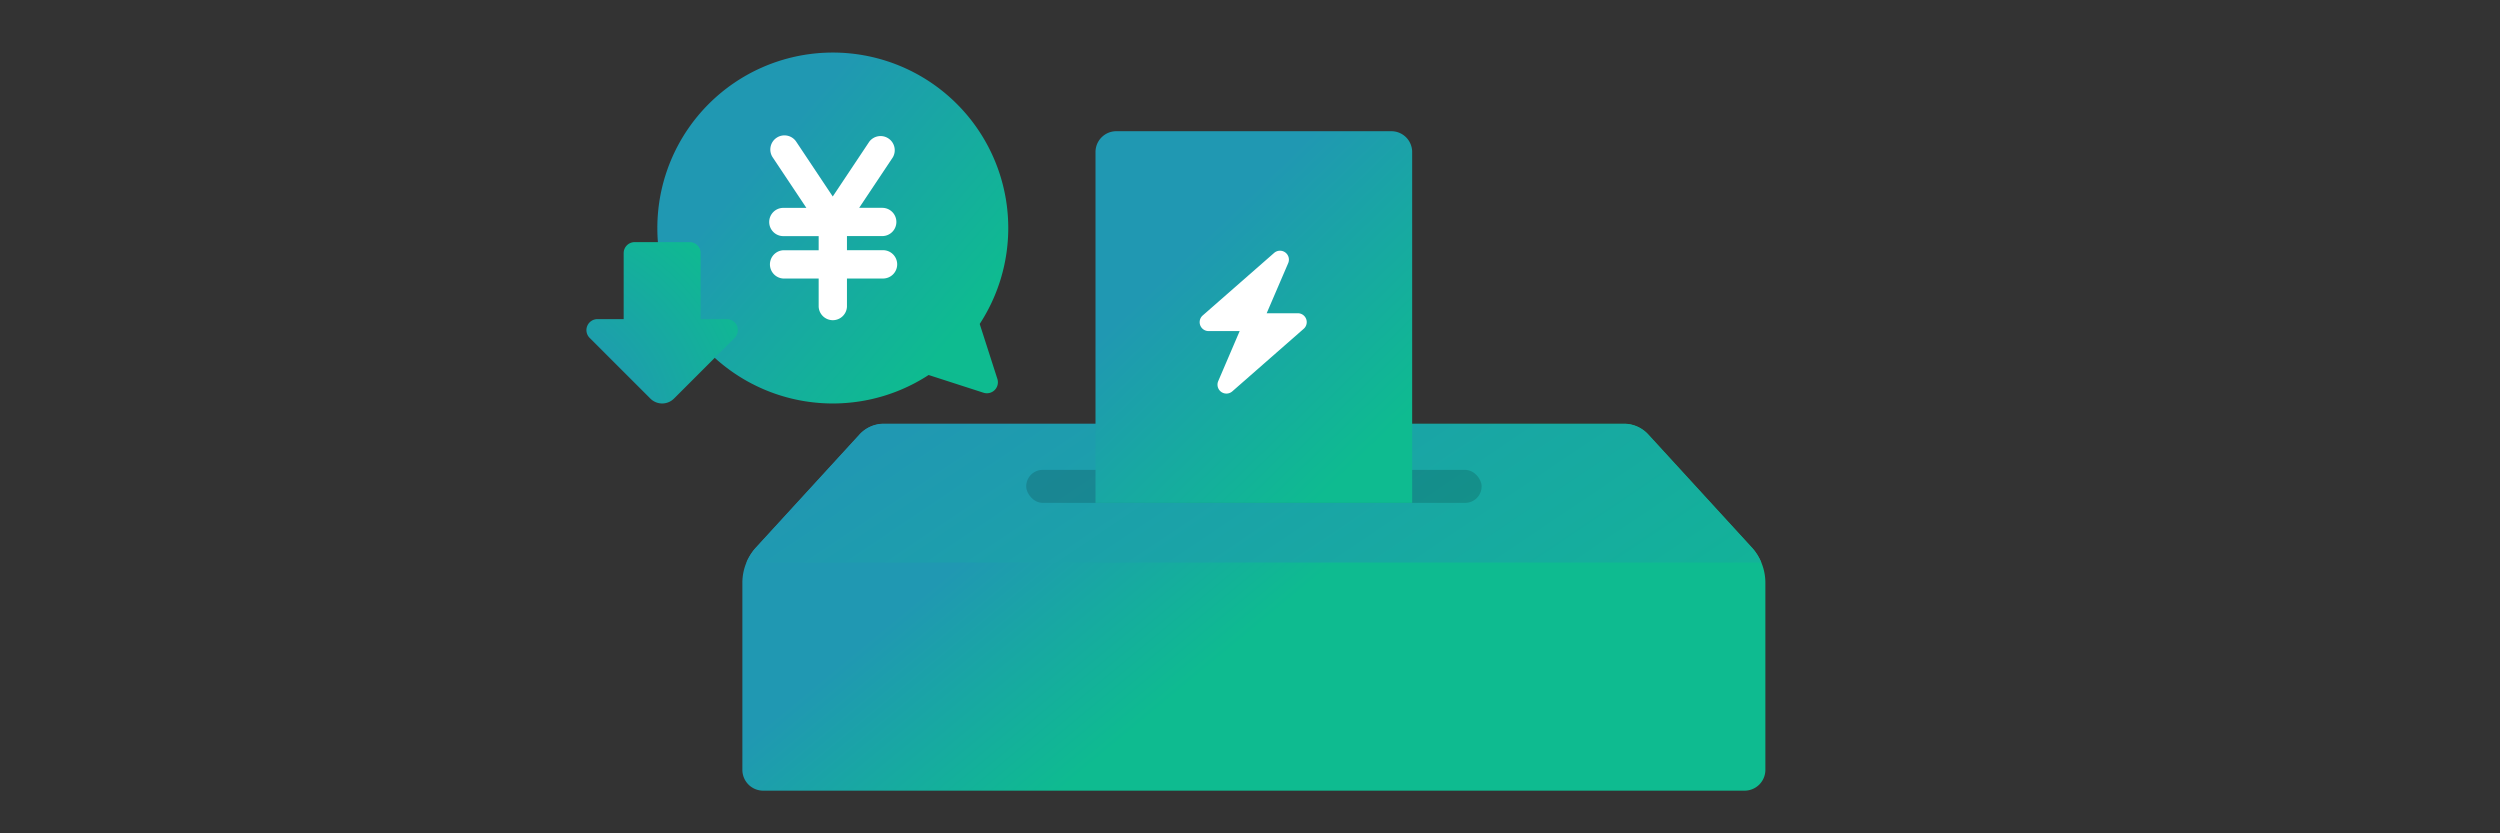 <svg id="レイヤー_1" data-name="レイヤー 1" xmlns="http://www.w3.org/2000/svg" xmlns:xlink="http://www.w3.org/1999/xlink" viewBox="0 0 600 200"><rect x="0" y="0" width="600" height="200" fill="#333333" stroke="none"/><defs><style>.cls-1{fill:url(#名称未設定グラデーション_43);}.cls-2{clip-path:url(#clip-path);}.cls-3{fill:url(#名称未設定グラデーション_43-3);}.cls-4{opacity:0.15;}.cls-5{fill:url(#名称未設定グラデーション_43-4);}.cls-6{fill:#fff;}.cls-7{fill:url(#名称未設定グラデーション_43-5);}.cls-8{fill:url(#名称未設定グラデーション_11);}.cls-9{fill:none;}</style><linearGradient id="名称未設定グラデーション_43" x1="242.21" y1="90.04" x2="296.33" y2="155.38" gradientUnits="userSpaceOnUse"><stop offset="0.32" stop-color="#2098b2"/><stop offset="1" stop-color="#0ebb90"/></linearGradient><clipPath id="clip-path"><path class="cls-1" d="M389.74,101.69H212.13a7.91,7.91,0,0,0-5.84,2.57L181.5,131.32a12.66,12.66,0,0,0-3.33,8.56v44.88a5,5,0,0,0,5,5H418.69a5,5,0,0,0,5-5V139.88a12.65,12.65,0,0,0-3.32-8.56l-24.79-27.06A7.91,7.91,0,0,0,389.74,101.69Z"/></clipPath><linearGradient id="名称未設定グラデーション_43-3" x1="210.16" y1="-0.12" x2="365.35" y2="230.8" xlink:href="#名称未設定グラデーション_43"/><linearGradient id="名称未設定グラデーション_43-4" x1="263.67" y1="39.04" x2="329.75" y2="107.39" xlink:href="#名称未設定グラデーション_43"/><linearGradient id="名称未設定グラデーション_43-5" x1="159.33" y1="20.12" x2="229.74" y2="80.28" xlink:href="#名称未設定グラデーション_43"/><radialGradient id="名称未設定グラデーション_11" cx="125.46" cy="103.85" r="62.67" xlink:href="#名称未設定グラデーション_43"/></defs><path class="cls-1" d="M389.74,101.69H212.13a7.91,7.91,0,0,0-5.84,2.57L181.5,131.32a12.66,12.66,0,0,0-3.33,8.56v44.88a5,5,0,0,0,5,5H418.69a5,5,0,0,0,5-5V139.88a12.65,12.65,0,0,0-3.32-8.56l-24.79-27.06A7.91,7.91,0,0,0,389.74,101.69Z"/><g class="cls-2"><path class="cls-3" d="M423.69,135H178.17l28.12-30.69a7.91,7.91,0,0,1,5.84-2.57H389.74a7.91,7.91,0,0,1,5.84,2.57Z"/></g><rect class="cls-4" x="246.29" y="112.77" width="109.3" height="7.92" rx="3.96"/><path class="cls-5" d="M267.92,31.49h66a5,5,0,0,1,5,5v84.2a0,0,0,0,1,0,0h-76a0,0,0,0,1,0,0V36.49A5,5,0,0,1,267.92,31.49Z"/><path class="cls-6" d="M309.16,63.17a2.14,2.14,0,0,0-3.38-2.46l-17.13,15a2.14,2.14,0,0,0,1.41,3.75h7.46l-5.14,12a2.14,2.14,0,0,0,3.38,2.46l17.12-15a2.13,2.13,0,0,0-1.41-3.74H304Z"/><path class="cls-7" d="M235.13,77.75A42.11,42.11,0,1,0,222.87,90l13.19,4.26A2.64,2.64,0,0,0,239.39,91Z"/><path class="cls-8" d="M168.16,76.59V60.75a2.64,2.64,0,0,0-2.64-2.64h-13.2a2.64,2.64,0,0,0-2.64,2.64V76.59h-6.29a2.64,2.64,0,0,0-1.87,4.51l14.6,14.59a4,4,0,0,0,5.6,0L176.31,81.1a2.64,2.64,0,0,0-1.87-4.51Z"/><path class="cls-6" d="M191.09,34a3.39,3.39,0,0,0-5.64,3.77l8.08,12.12H188a3.39,3.39,0,0,0,0,6.78h8.48v3.39H188a3.4,3.4,0,0,0,0,6.79h8.48v6.78a3.4,3.4,0,0,0,6.79,0V66.84h8.47a3.4,3.4,0,1,0,0-6.79h-8.47V56.66h8.47a3.39,3.39,0,1,0,0-6.78H206.2l8.08-12.12A3.4,3.4,0,0,0,208.63,34l-8.77,13.16Z"/><rect class="cls-9" width="600" height="200"/></svg>